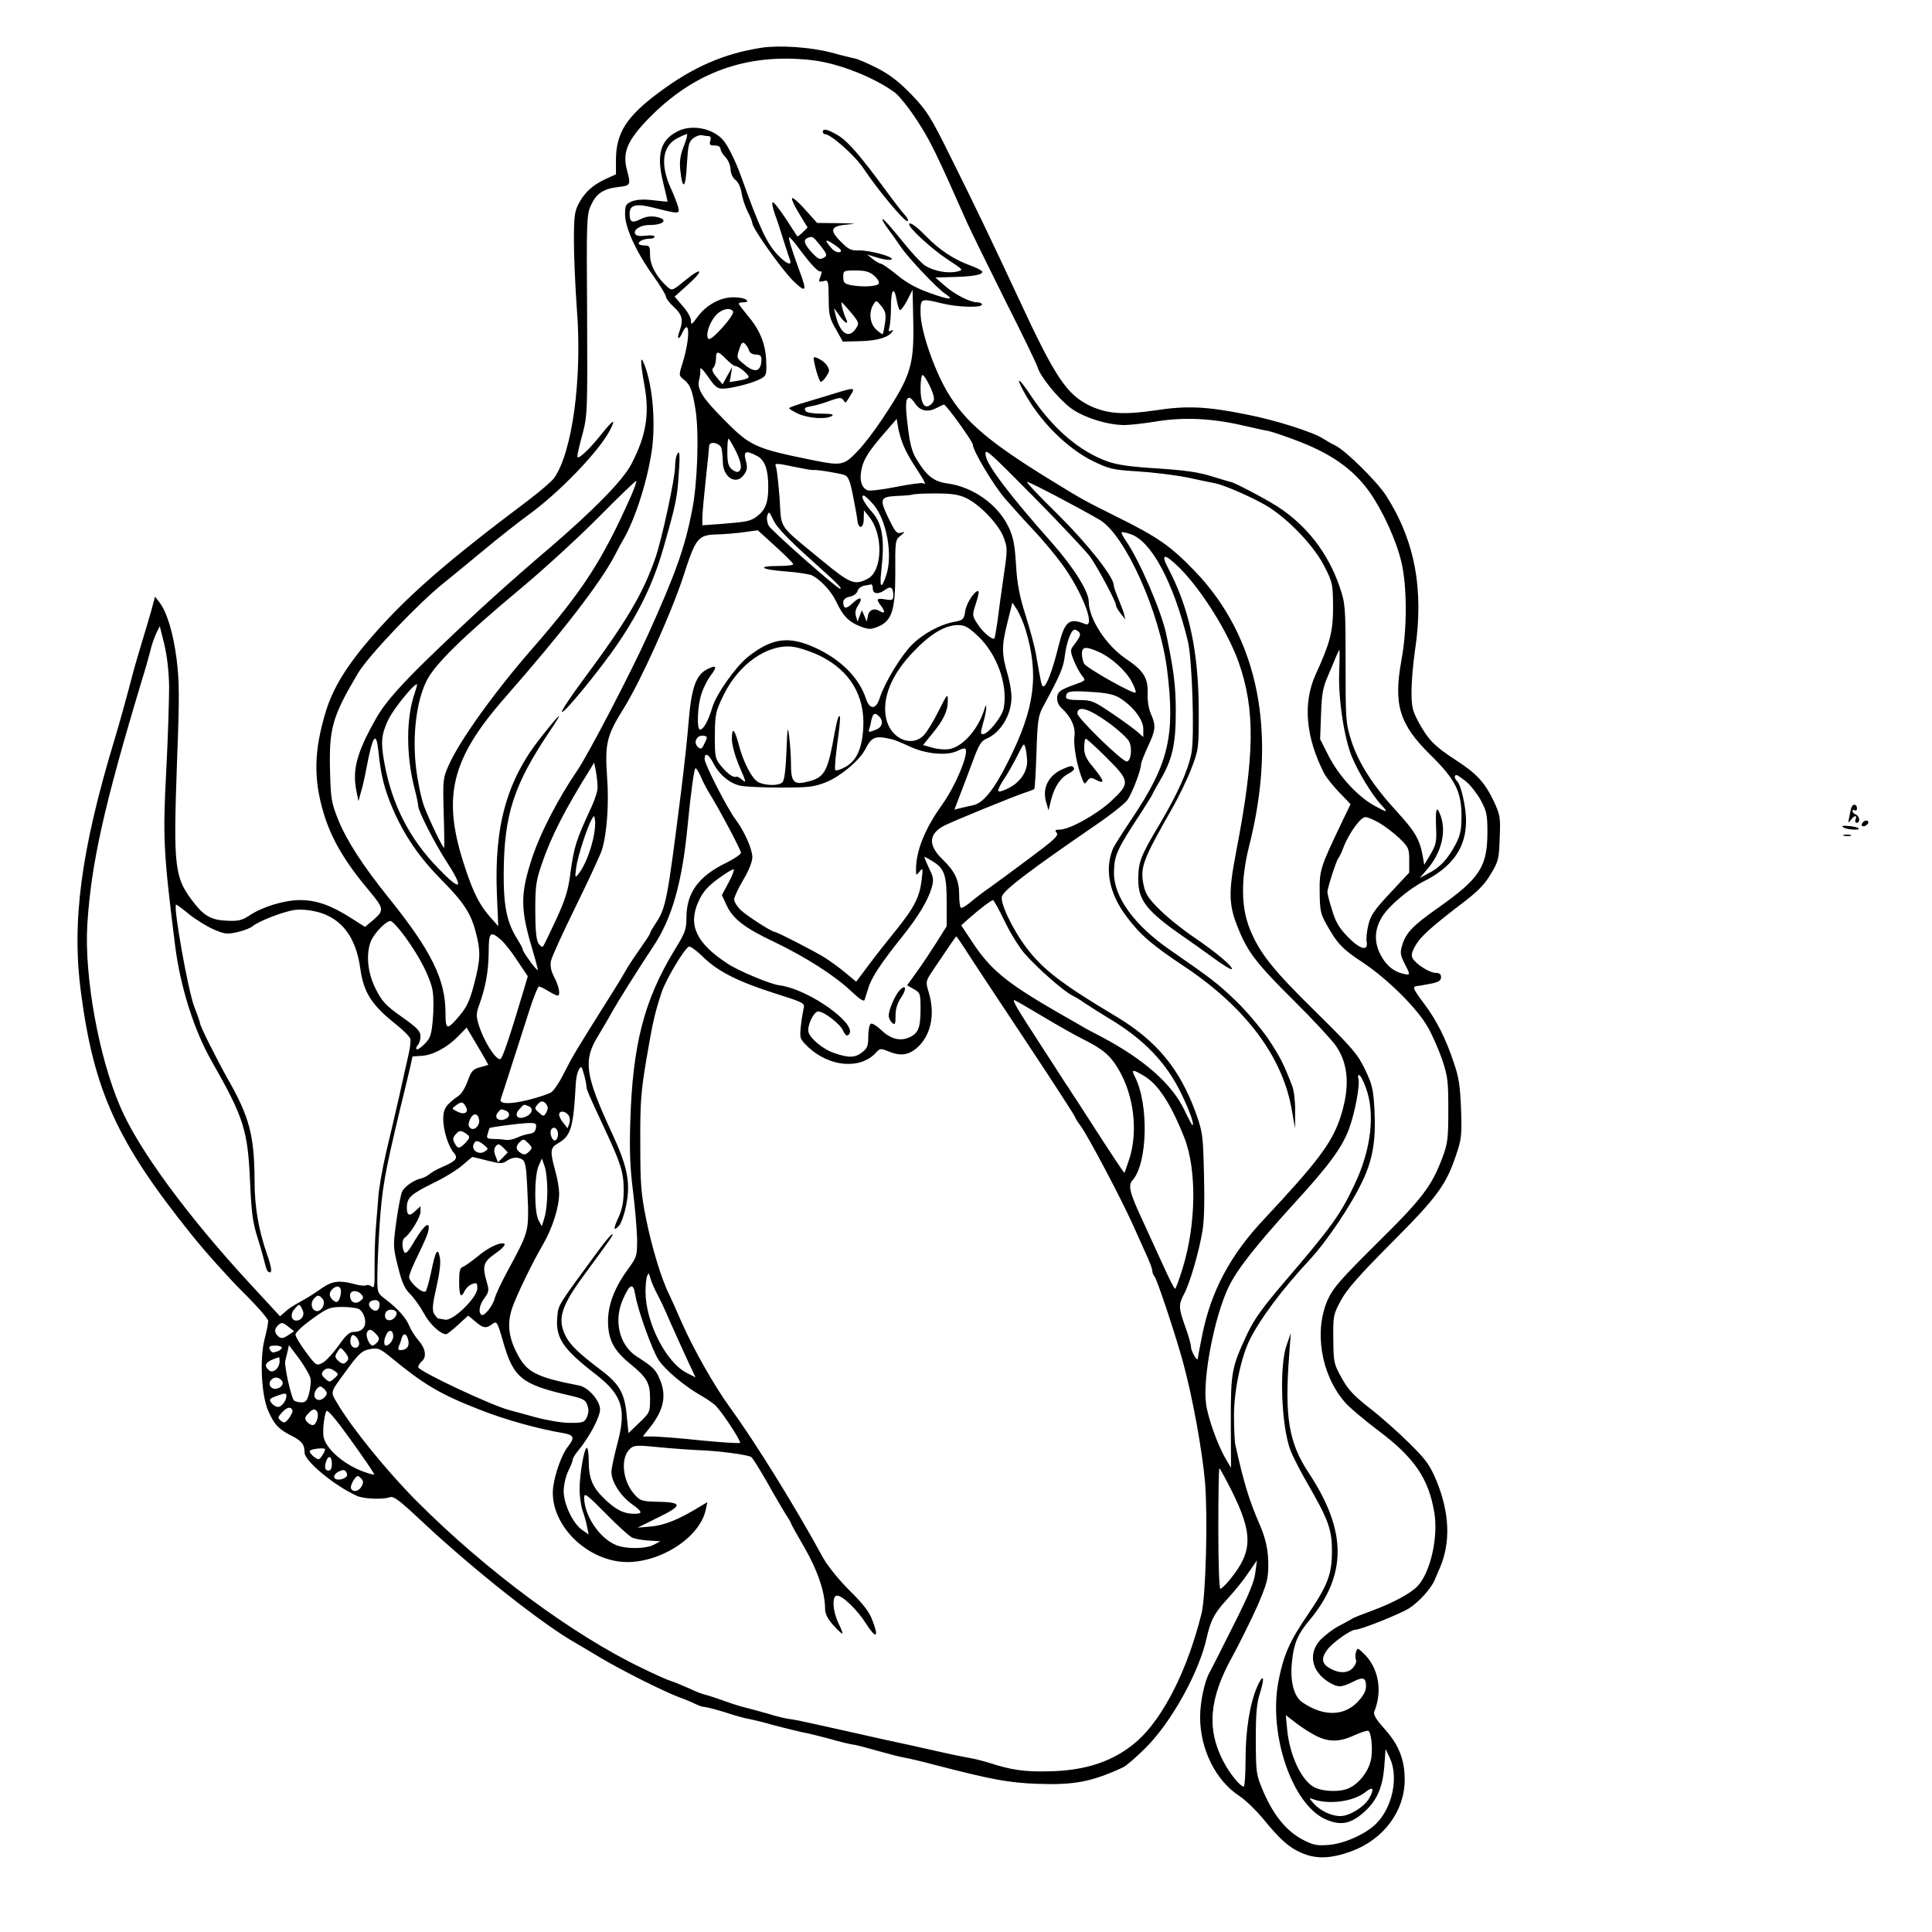 <?xml version="1.0" standalone="no"?>
<!DOCTYPE svg PUBLIC "-//W3C//DTD SVG 20010904//EN"
 "http://www.w3.org/TR/2001/REC-SVG-20010904/DTD/svg10.dtd">
<svg version="1.0" xmlns="http://www.w3.org/2000/svg"
 width="850pt" height="850pt" viewBox="0 0 850 850"
 preserveAspectRatio="xMidYMid meet">
<g transform="translate(0,850) scale(0.1,-0.1)"
fill="#000000" stroke="none">
<path d="M3350 8290 c-166 -26 -301 -85 -450 -196 -143 -106 -189 -178 -190
-295 l0 -66 -42 -19 c-58 -26 -95 -59 -121 -108 -19 -36 -22 -56 -22 -166 0
-69 6 -204 13 -300 24 -305 -20 -629 -100 -743 -11 -15 -61 -58 -111 -96 -366
-275 -534 -422 -691 -602 -111 -128 -172 -227 -204 -334 -51 -170 -53 -293 -8
-443 35 -115 92 -212 201 -342 64 -76 65 -86 20 -125 l-39 -33 -63 40 c-88 56
-152 78 -223 78 -69 0 -167 -30 -223 -68 -30 -20 -48 -25 -93 -23 -70 2 -103
19 -146 73 -92 116 -96 154 -79 633 11 283 10 346 -2 445 -15 118 -44 211 -77
252 l-18 23 -16 -60 c-9 -33 -29 -98 -43 -145 -14 -47 -32 -107 -39 -135 -22
-85 -61 -227 -82 -295 -146 -483 -187 -797 -146 -1105 57 -435 160 -660 485
-1065 64 -80 167 -194 228 -255 61 -60 111 -117 111 -127 0 -9 -7 -45 -16 -80
-22 -86 -14 -247 16 -315 27 -61 45 -80 101 -109 47 -23 59 -39 59 -75 0 -37
132 -146 230 -190 29 -14 116 -17 145 -6 17 6 43 -14 145 -110 226 -211 526
-448 670 -530 19 -11 70 -41 113 -67 96 -57 274 -146 342 -172 28 -10 61 -24
75 -31 14 -7 32 -13 40 -13 8 0 50 -11 92 -24 42 -14 89 -27 105 -29 15 -3 62
-14 103 -26 41 -11 98 -25 125 -31 28 -5 84 -19 125 -30 41 -12 86 -23 100
-25 14 -1 66 -15 115 -29 50 -14 104 -28 120 -30 17 -3 73 -16 125 -30 255
-66 325 -79 453 -84 164 -6 240 9 377 72 14 6 59 45 100 86 114 113 237 336
269 485 18 79 34 109 95 175 28 30 68 80 88 110 l38 55 -7 -53 c-4 -40 -30
-101 -97 -234 -50 -100 -97 -193 -105 -207 -22 -40 -41 -129 -41 -196 0 -141
69 -279 172 -346 26 -17 71 -60 102 -97 78 -95 114 -128 170 -153 66 -29 129
-27 221 6 142 52 235 177 235 315 0 88 -25 152 -87 222 -38 42 -52 65 -47 77
38 93 19 196 -49 259 -24 23 -25 23 -31 4 -4 -10 -4 -26 0 -35 3 -9 -4 -25
-16 -37 -24 -24 -65 -22 -107 5 -29 19 -29 44 -2 79 25 32 102 86 122 86 24 0
196 69 236 94 44 28 98 88 113 125 6 14 17 40 24 56 47 111 41 241 -16 380
-29 69 -45 92 -119 165 -47 47 -126 117 -175 155 -72 56 -96 83 -124 134 -34
61 -35 68 -36 170 -1 103 0 108 34 171 27 49 79 108 221 251 201 201 241 256
284 384 25 73 27 89 23 205 -4 102 -9 139 -32 205 -36 109 -77 188 -131 260
-48 64 -52 74 -32 77 15 1 23 3 70 12 27 6 37 13 37 27 0 13 -7 19 -24 19 -26
0 -83 36 -100 62 -8 14 -6 26 9 54 22 41 67 82 204 187 73 55 103 86 130 132
34 56 36 67 39 158 4 90 2 101 -25 160 -41 85 -74 122 -168 183 -94 61 -121
89 -164 167 -27 51 -31 68 -31 136 0 43 7 122 15 177 41 269 0 486 -127 684
-40 62 -177 197 -223 220 -17 8 -41 22 -55 31 -43 28 -209 81 -333 105 -177
36 -265 40 -402 19 -141 -21 -212 -16 -288 19 -104 50 -153 122 -317 476 -110
236 -191 406 -298 620 -87 176 -104 203 -170 272 -54 56 -93 87 -150 117 -43
22 -89 42 -102 44 -14 3 -60 14 -103 26 -92 24 -229 33 -307 21z m224 -55
c115 -13 274 -76 364 -143 18 -14 62 -68 96 -121 57 -86 87 -148 221 -451 21
-46 98 -202 170 -347 73 -144 135 -273 139 -286 9 -39 89 -138 145 -181 56
-42 162 -76 238 -76 24 0 87 7 141 16 118 19 239 14 372 -16 52 -12 106 -24
120 -26 14 -3 66 -20 116 -39 157 -58 256 -127 329 -229 59 -84 119 -215 141
-311 25 -106 25 -295 0 -428 -36 -197 -10 -283 127 -418 109 -107 137 -161
137 -269 0 -62 -5 -84 -26 -125 -34 -64 -69 -102 -119 -127 l-39 -21 31 36
c63 72 87 163 62 236 -18 50 -24 36 -21 -44 3 -68 1 -80 -24 -123 l-28 -47 -7
41 c-13 71 -34 107 -114 194 -104 113 -169 214 -200 312 -24 76 -25 89 -25
339 0 254 -1 262 -26 337 -51 149 -146 272 -276 355 -59 37 -192 107 -205 107
-5 1 -42 12 -84 25 -58 18 -116 26 -235 34 -116 7 -175 15 -219 30 -126 45
-242 144 -340 291 -53 80 -70 88 -29 14 71 -130 189 -247 305 -304 71 -34 86
-37 195 -44 66 -4 164 -16 219 -27 55 -12 109 -23 120 -25 35 -6 147 -54 215
-92 95 -52 218 -178 266 -272 37 -73 38 -78 39 -180 0 -109 -13 -158 -76 -296
-58 -126 -45 -278 38 -439 9 -16 38 -53 65 -81 l50 -52 -40 -83 c-93 -195 -97
-206 -96 -304 1 -79 4 -96 29 -140 47 -85 71 -111 160 -169 110 -73 242 -204
288 -287 20 -35 48 -100 63 -144 24 -72 26 -94 26 -220 0 -125 -3 -147 -26
-208 -47 -126 -90 -182 -288 -377 -156 -155 -192 -195 -215 -245 -63 -138 -32
-331 73 -453 19 -23 86 -79 148 -126 158 -118 221 -211 246 -358 19 -109 -16
-265 -73 -326 -30 -32 -108 -74 -197 -107 -41 -15 -82 -31 -90 -36 -8 -5 -35
-20 -60 -33 -25 -13 -60 -40 -79 -59 -57 -60 -42 -140 34 -187 41 -25 56 -25
106 0 46 24 59 20 59 -20 0 -20 -12 -41 -37 -68 -62 -64 -152 -64 -244 -1 -36
25 -54 92 -45 176 8 82 25 122 75 182 168 201 168 394 0 649 -89 134 -108 247
-87 522 l7 95 -19 -55 c-32 -92 -23 -353 17 -459 9 -25 41 -88 71 -140 97
-168 112 -209 112 -305 0 -103 -18 -150 -109 -284 -77 -113 -104 -174 -126
-287 -46 -236 61 -549 211 -611 64 -27 108 -18 166 34 55 49 80 106 88 195 l6
82 19 -40 c39 -85 11 -218 -61 -289 -47 -46 -141 -88 -209 -93 -52 -4 -67 -1
-115 24 -70 37 -127 107 -171 209 -33 78 -33 81 -34 229 0 119 4 162 19 208
22 70 14 87 -13 26 -32 -74 -51 -190 -51 -319 0 -66 -4 -120 -8 -120 -16 0
-61 56 -90 111 -74 142 -62 278 40 461 32 59 81 158 109 220 43 100 49 121 49
184 0 63 -11 115 -39 179 -46 106 -69 182 -107 353 -2 13 -5 70 -5 125 0 109
32 260 71 336 47 93 142 219 256 342 81 86 189 247 241 358 43 92 57 177 50
309 -5 91 -10 111 -42 178 -32 66 -55 93 -211 247 -193 189 -252 263 -295 369
-39 95 -40 219 -4 363 127 498 43 920 -239 1213 -106 110 -164 150 -340 237
-142 71 -152 76 -271 149 -293 179 -398 268 -478 403 -60 103 -117 271 -117
347 0 64 -1 64 95 41 69 -17 175 -20 175 -5 0 6 -10 10 -22 10 -31 0 -99 35
-144 75 l-39 34 75 2 c89 2 136 10 131 24 -2 6 -29 19 -60 30 -67 25 -131 68
-186 125 -42 43 -75 67 -75 53 0 -18 99 -108 168 -154 72 -47 72 -47 42 -54
-41 -9 -100 2 -138 25 -17 10 -65 62 -107 115 -43 53 -79 94 -82 91 -3 -3 8
-22 24 -43 16 -21 41 -57 56 -79 33 -49 161 -184 196 -207 42 -28 18 -27 -66
3 -57 20 -101 43 -145 79 -34 28 -67 51 -73 51 -5 0 -21 9 -35 20 l-25 20 50
-15 c27 -8 53 -11 58 -6 11 11 -99 41 -146 39 -33 -1 -45 5 -79 40 -52 52 -43
69 40 75 35 2 18 4 -43 5 l-100 1 -52 58 c-28 32 -55 55 -58 51 -4 -4 10 -34
31 -68 l37 -61 -21 -21 c-12 -12 -23 -20 -25 -17 -1 2 -24 37 -50 77 -26 39
-51 72 -57 72 -5 0 -1 -24 9 -52 11 -29 28 -82 39 -118 11 -36 24 -73 27 -82
12 -30 -15 -20 -52 19 -50 52 -82 122 -163 348 -24 66 -58 136 -79 159 -46 52
-138 70 -200 38 -76 -38 -94 -103 -63 -227 11 -44 19 -81 19 -82 -1 -1 -30 2
-64 6 -43 5 -72 3 -93 -5 -27 -12 -30 -17 -30 -58 0 -58 50 -167 125 -271 30
-42 55 -83 55 -91 0 -7 16 -28 35 -45 37 -34 42 -58 25 -105 -14 -35 -4 -44
11 -10 34 74 36 -20 3 -128 -18 -57 -18 -58 3 -75 30 -23 39 -47 53 -134 16
-99 9 -322 -15 -442 -32 -165 -73 -279 -193 -545 -74 -165 -265 -531 -311
-598 -87 -127 -170 -288 -205 -402 -47 -148 -46 -213 7 -390 14 -46 24 -86 23
-88 -5 -4 -66 80 -66 90 0 5 -11 25 -24 46 -46 73 -61 145 -60 292 2 257 44
387 204 625 64 95 50 85 -41 -30 -149 -188 -205 -388 -193 -688 l6 -142 -31
35 c-50 56 -77 108 -114 220 -104 310 -66 476 174 750 256 292 417 501 483
625 14 28 30 57 35 65 57 96 114 278 131 416 13 114 1 260 -31 349 -23 65 -24
31 -3 -85 22 -124 6 -220 -59 -343 -36 -70 -166 -202 -357 -366 -185 -158
-308 -269 -490 -443 -164 -157 -234 -236 -275 -308 -85 -150 -106 -226 -87
-320 l9 -45 11 40 c7 22 17 67 23 100 29 152 44 173 54 78 10 -101 26 -166 64
-254 51 -117 116 -212 216 -313 95 -96 128 -146 149 -231 21 -80 20 -117 -8
-224 -19 -73 -32 -101 -63 -138 -56 -67 -63 -66 -63 9 0 149 -62 274 -250 508
-115 143 -185 252 -222 343 -30 76 -33 92 -36 216 -5 185 10 239 123 429 44
75 269 311 375 395 36 29 116 95 179 147 62 52 150 121 195 154 136 98 312
281 360 374 26 51 15 47 -32 -11 -60 -76 -112 -124 -112 -105 0 8 10 53 23 99
21 82 22 95 20 523 -3 412 -2 441 16 481 24 53 54 74 120 82 56 6 57 9 39 76
-20 76 2 128 91 221 202 209 437 294 725 261z m-565 -377 c-16 -40 -20 -66
-16 -107 10 -92 24 -80 29 25 5 84 8 100 27 115 11 9 29 16 39 14 9 -2 23 -4
30 -4 9 -1 11 -8 7 -21 -5 -16 -2 -20 19 -20 16 0 26 -6 26 -15 0 -8 10 -25
22 -37 12 -12 21 -35 22 -52 1 -19 9 -38 22 -48 13 -10 23 -34 27 -58 3 -22
15 -58 26 -80 12 -23 21 -46 21 -52 0 -22 128 -202 179 -253 59 -57 63 -48 27
47 -33 91 -48 139 -44 144 2 2 22 -20 43 -49 55 -74 87 -107 97 -101 4 3 3 -7
-2 -22 -10 -24 -9 -26 12 -21 22 6 23 4 24 -76 0 -73 4 -88 32 -136 l30 -54
78 2 c75 2 124 17 140 42 5 8 3 9 -6 4 -10 -6 -12 -2 -7 16 4 13 7 54 7 92 0
74 14 90 25 27 4 -22 10 -42 14 -44 4 -3 18 16 32 42 l24 47 3 -139 c4 -194
-11 -241 -134 -426 -34 -52 -85 -119 -113 -147 -58 -61 -70 -63 -198 -37 -247
50 -273 61 -384 174 -99 99 -124 139 -113 179 4 14 6 35 5 46 -1 12 12 -1 34
-32 28 -42 41 -53 63 -53 39 0 132 24 166 42 28 15 29 18 27 79 -3 76 -27 137
-82 201 -21 26 -39 49 -39 52 0 3 10 6 22 6 16 0 19 3 11 11 -6 6 -31 11 -55
11 -57 1 -120 -33 -159 -86 -25 -35 -29 -37 -29 -17 0 13 -16 42 -36 64 l-36
42 58 52 c74 66 64 82 -12 19 -55 -45 -57 -46 -77 -29 -48 43 -77 96 -77 140
0 39 -2 43 -25 43 -14 0 -25 4 -25 9 0 11 25 21 51 21 10 0 19 4 19 9 0 5 -17
7 -39 4 -25 -3 -41 -1 -46 7 -11 18 22 40 61 40 67 0 87 25 30 36 -23 4 -46 1
-67 -10 -38 -19 -49 -14 -49 24 0 39 29 46 106 26 112 -28 115 -28 108 2 -4
15 -18 52 -32 82 -49 107 -38 190 30 223 18 9 36 17 40 17 4 0 -2 -24 -13 -52z
m601 -439 c26 -33 30 -43 19 -50 -22 -14 -28 -11 -60 23 -31 35 -36 53 -16 61
21 9 23 8 57 -34z m90 -21 c0 -15 -27 -8 -42 10 -31 36 -29 43 6 20 20 -13 36
-26 36 -30z m146 -111 c16 -14 24 -29 20 -35 -8 -13 -74 -16 -125 -6 -26 6
-31 11 -31 35 0 28 1 29 54 29 43 0 61 -5 82 -23z m48 -207 c-4 -25 -8 -47
-10 -49 -2 -3 -15 6 -29 19 -28 26 -34 76 -12 111 12 19 12 19 35 -8 18 -23
21 -35 16 -73z m-150 45 c36 -44 37 -47 22 -70 -32 -49 -71 -22 -90 60 l-7 30
23 -32 c24 -35 45 -45 30 -15 -10 19 -24 72 -19 72 1 0 20 -20 41 -45z m-519
5 c9 -15 -96 -133 -108 -121 -14 14 2 68 30 101 25 30 66 40 78 20z m70 -171
c4 -12 16 -19 31 -19 17 0 24 -6 24 -19 0 -57 -28 -65 -77 -23 -32 26 -33 28
-21 64 9 29 14 35 24 27 7 -6 16 -19 19 -30z m-100 -39 c16 -16 33 -30 38 -30
18 0 68 -43 60 -51 -5 -5 -25 -11 -46 -14 l-37 -6 6 33 5 33 -21 -38 -21 -38
-26 31 c-19 23 -23 34 -14 43 6 6 11 24 11 39 0 36 9 35 45 -2z m894 -115 c25
-53 26 -68 6 -85 -27 -23 -45 5 -45 71 0 33 4 59 9 59 5 0 18 -20 30 -45z
m-63 -80 c22 -33 55 -40 92 -21 17 9 33 16 35 16 10 0 127 -163 127 -176 0
-26 89 -176 142 -238 29 -33 84 -95 123 -136 39 -41 96 -109 126 -150 90 -122
153 -286 102 -265 -68 28 -88 12 -114 -90 -28 -115 -55 -185 -69 -185 -7 0
-10 14 -31 135 -5 33 -26 112 -46 175 -28 89 -38 140 -43 227 -6 92 -12 121
-34 167 -47 97 -156 174 -267 189 -61 8 -93 33 -140 112 -17 29 -27 68 -35
139 -12 97 -10 126 7 126 5 0 16 -11 25 -25z m-49 -190 c9 -22 34 -66 55 -97
38 -58 45 -74 29 -64 -4 3 -58 -4 -118 -16 -60 -12 -117 -19 -126 -15 -29 11
-38 51 -24 104 10 36 32 70 82 129 l70 81 7 -41 c4 -22 15 -59 25 -81z m-742
-15 c27 -53 32 -85 14 -95 -5 -4 -19 1 -30 11 -15 13 -19 30 -19 76 0 32 2 58
5 58 2 0 16 -22 30 -50z m-61 8 c3 -13 6 -39 6 -58 0 -72 61 -108 95 -56 13
19 14 32 6 60 -11 41 0 46 48 21 36 -18 51 -60 51 -139 0 -68 -13 -100 -50
-128 -29 -21 -41 -24 -157 -33 l-83 -6 0 33 c0 18 7 94 15 168 8 74 15 141 15
148 0 23 47 14 54 -10z m1624 -480 c36 -53 112 -195 112 -211 0 -7 10 -23 21
-37 l20 -25 -6 25 c-4 14 -16 45 -26 69 -10 24 -19 49 -19 56 0 37 -114 181
-247 313 -80 78 -140 142 -134 142 11 0 223 -111 319 -167 112 -66 265 -406
297 -661 36 -290 7 -413 -158 -658 -40 -60 -77 -118 -81 -129 -37 -91 -15
-198 60 -297 61 -82 113 -126 259 -223 268 -180 430 -397 469 -632 l14 -78 0
75 c1 41 -5 91 -12 110 -40 104 -55 132 -108 212 -33 47 -96 122 -141 165 -80
77 -108 98 -287 222 -159 109 -251 236 -249 343 1 75 13 101 117 259 28 44 52
82 52 84 0 2 15 30 34 62 54 91 69 159 69 303 0 113 -9 182 -42 340 -22 102
-115 318 -175 407 -14 20 -24 39 -21 41 2 2 20 -1 39 -8 91 -30 188 -210 252
-470 19 -76 30 -419 16 -493 -15 -77 -61 -179 -139 -311 -85 -142 -95 -169
-95 -244 -1 -94 38 -142 206 -258 28 -19 85 -60 125 -89 41 -30 77 -52 80 -49
9 9 -67 73 -164 139 -49 33 -117 87 -151 121 -50 49 -64 70 -72 107 -17 81 -6
110 123 337 30 52 69 133 87 180 32 84 32 86 32 260 -2 258 -42 443 -133 617
-37 70 -19 71 50 3 97 -98 210 -279 258 -412 74 -210 72 -409 -11 -838 -34
-179 -33 -232 11 -338 41 -102 81 -153 246 -317 83 -82 165 -171 183 -197 57
-83 62 -188 16 -323 -37 -106 -99 -189 -332 -438 -149 -158 -233 -316 -272
-507 -11 -54 -20 -102 -20 -107 -1 -17 -30 32 -30 50 0 11 -11 51 -25 89 -30
84 -31 97 -5 146 25 47 65 184 80 275 8 43 10 134 7 250 -4 174 -6 186 -36
271 -71 195 -173 318 -354 426 -236 141 -319 205 -391 300 -64 85 -120 205
-107 229 18 33 122 112 413 312 65 44 127 94 138 109 21 30 60 132 60 157 0 8
14 43 30 78 35 74 36 92 14 143 -10 22 -16 58 -15 89 3 70 -17 102 -96 155
-86 58 -163 176 -163 251 0 45 -68 153 -164 261 -182 205 -282 337 -289 380
-6 38 1 32 212 -181 120 -122 232 -241 249 -265z m-1298 397 c39 -8 74 -14 78
-13 12 3 115 -14 138 -22 16 -7 24 -25 37 -92 9 -45 18 -94 19 -107 5 -42 28
-37 28 6 l1 38 23 -29 c63 -77 59 -238 -6 -272 -58 -30 -76 -23 -198 77 -201
166 -181 136 -190 275 -5 65 -12 127 -15 137 -9 21 -5 21 85 2z m-724 -128
c-127 -285 -212 -416 -437 -674 -164 -188 -318 -403 -365 -510 -25 -56 -26
-63 -22 -210 3 -84 3 -153 2 -153 -7 0 -67 126 -89 185 -12 33 -28 110 -35
170 -16 140 2 289 46 378 34 72 160 195 414 407 102 85 257 227 345 316 88 89
162 160 164 158 3 -2 -8 -32 -23 -67z m1472 -7 c60 -27 145 -115 167 -173 18
-47 18 -53 1 -170 -10 -67 -22 -156 -27 -197 -6 -41 -12 -76 -14 -79 -9 -8
-54 30 -75 65 -23 35 -23 38 -7 87 9 28 15 53 12 55 -11 11 -53 -49 -58 -85
-6 -38 -10 -41 -44 -48 -65 -11 -141 -52 -191 -102 -49 -49 -120 -167 -142
-235 -16 -51 -44 -51 -60 -2 -31 93 -111 173 -225 225 -115 52 -188 42 -292
-39 -55 -43 -142 -166 -159 -224 -17 -58 -39 -98 -54 -98 -15 0 -12 99 5 154
8 27 27 64 41 83 31 41 27 50 -16 28 -48 -25 -68 -82 -80 -226 -5 -68 -21
-214 -35 -324 -59 -466 -65 -499 -110 -567 -14 -21 -25 -40 -25 -44 0 -4 -20
-34 -44 -68 -24 -34 -54 -79 -66 -101 -12 -22 -50 -84 -84 -137 -132 -210
-147 -235 -183 -306 -20 -41 -46 -80 -57 -87 -12 -8 -57 -23 -101 -34 -80 -20
-130 -19 -122 3 2 6 11 34 20 61 9 28 29 91 45 140 16 50 44 136 62 193 18 56
37 102 41 102 5 0 23 -9 41 -20 18 -11 36 -20 41 -20 14 0 7 39 -14 80 -15 28
-19 50 -15 72 3 17 53 126 110 242 57 116 108 227 114 246 22 71 32 204 23
320 -10 148 -3 182 74 305 76 123 207 415 260 575 57 177 65 187 155 189 30 1
82 5 115 10 l59 8 78 -71 c43 -39 78 -74 78 -78 0 -5 -29 -8 -65 -8 -99 0 -78
-16 32 -24 53 -4 106 -12 117 -18 39 -21 85 -71 106 -117 29 -61 54 -87 105
-107 38 -14 46 -14 78 -1 62 26 76 73 76 240 -1 136 0 142 23 160 21 18 21 19
2 13 -18 -5 -25 3 -53 60 -43 89 -40 98 34 102 33 1 65 4 70 6 6 3 51 5 100 5
69 0 100 -4 133 -19z m-405 -30 c58 -68 86 -222 56 -311 -21 -63 -30 -56 -22
16 16 143 6 210 -41 263 -35 39 -51 72 -36 72 4 0 24 -18 43 -40z m-281 -237
c128 -115 145 -133 134 -133 -13 0 -303 256 -314 277 -7 13 -10 33 -6 45 6 20
9 17 27 -21 14 -30 62 -81 159 -168z m278 -133 c0 -24 26 -26 54 -5 24 18 36
11 36 -22 0 -24 -3 -25 -35 -20 -38 6 -42 2 -20 -27 21 -27 19 -38 -4 -25 -25
16 -49 6 -53 -23 l-5 -23 -10 25 -11 25 -10 -25 -9 -25 -7 23 c-5 15 -2 32 9
48 24 36 10 42 -23 11 -29 -28 -42 -27 -42 4 0 11 10 20 29 24 16 3 31 14 34
25 2 10 15 20 28 23 13 2 27 5 32 6 4 0 7 -8 7 -19z m672 -180 c60 -198 41
-346 -75 -577 -63 -127 -112 -188 -157 -196 -14 -3 -37 -8 -53 -12 l-28 -7 26
68 c15 38 40 106 57 151 24 66 36 84 58 93 62 26 110 105 110 182 0 24 -7 68
-16 98 -27 92 -28 126 -3 226 l23 93 21 -32 c11 -18 28 -57 37 -87z m-211 -27
c85 -79 134 -215 115 -318 -7 -38 -68 -115 -92 -115 -11 0 -10 8 1 48 8 26 14
56 14 67 -1 16 -2 15 -8 -5 -26 -86 -92 -162 -151 -175 -18 -4 -51 -2 -76 5
l-43 12 38 47 c51 61 71 102 71 147 0 35 -2 33 -40 -43 -22 -44 -51 -92 -64
-106 -54 -58 -147 -18 -167 71 -20 90 23 195 120 295 74 78 138 116 194 117
32 0 46 -8 88 -47z m-3557 -223 c0 -58 -5 -228 -13 -379 -15 -287 -12 -351 40
-766 23 -178 83 -369 161 -505 140 -246 158 -302 168 -525 6 -140 12 -184 33
-250 14 -44 28 -95 32 -112 4 -18 10 -35 15 -38 19 -12 17 14 -6 79 -37 108
-54 206 -54 323 -1 196 -22 279 -119 448 -47 84 -121 231 -121 243 0 4 -11 37
-25 72 -27 68 -95 450 -80 450 3 0 29 -19 58 -43 29 -23 77 -53 107 -66 49
-21 59 -22 104 -12 28 6 57 18 66 25 26 23 140 67 189 73 31 3 68 -1 105 -11
102 -30 162 -111 181 -246 15 -107 49 -160 155 -245 33 -26 62 -55 65 -65 3
-9 -1 -43 -9 -76 -7 -32 -26 -113 -40 -179 -15 -66 -41 -177 -58 -248 -16 -70
-32 -160 -34 -200 -3 -39 -8 -101 -11 -137 -3 -36 -5 -109 -5 -164 1 -84 -1
-96 -13 -86 -8 6 -19 9 -24 5 -6 -3 -30 -1 -53 6 -64 17 -96 13 -140 -17 -43
-30 -57 -39 -109 -68 -19 -10 -44 -27 -55 -38 l-22 -19 -132 143 c-276 299
-492 593 -571 779 -95 220 -158 572 -145 799 17 270 72 519 241 1080 13 41 29
98 36 125 6 28 19 63 27 80 l15 30 20 -80 c12 -51 20 -119 21 -185z m4003 239
c9 -9 5 -20 -14 -46 -26 -33 -26 -33 -9 -78 10 -25 26 -55 36 -67 18 -22 17
-22 -32 -40 -28 -9 -56 -22 -64 -29 -20 -17 -17 -53 6 -74 42 -38 63 -84 57
-126 -5 -38 10 -124 33 -183 10 -27 12 -28 24 -11 10 14 17 15 34 6 45 -24 43
-9 -8 53 -32 38 -40 56 -40 87 0 21 3 39 7 39 4 0 45 -37 90 -82 105 -104 106
-114 21 -193 -64 -59 -183 -125 -226 -125 -20 0 -22 -3 -13 -14 10 -12 -12
-32 -121 -113 -73 -55 -153 -113 -178 -131 -25 -17 -61 -45 -80 -61 -19 -16
-38 -27 -42 -25 -5 3 -8 28 -8 55 0 66 -18 105 -74 159 -63 61 -61 111 7 147
39 20 308 130 357 146 19 6 37 13 40 15 3 2 7 74 10 160 4 135 8 162 26 197
80 148 92 176 99 231 7 58 28 114 43 114 5 0 13 -5 19 -11z m-1140 -104 c132
-65 199 -176 191 -317 -5 -92 -30 -146 -80 -173 -20 -11 -40 -17 -43 -13 -4 3
1 57 9 119 9 62 14 115 11 117 -7 7 -12 -12 -33 -126 -23 -118 -40 -144 -105
-160 -64 -17 -77 -5 -77 76 0 37 -4 92 -8 122 -6 49 -8 41 -12 -67 -3 -78 -9
-127 -18 -135 -16 -16 -74 -15 -106 1 -28 15 -67 90 -86 166 -18 68 -30 79
-30 25 0 -27 13 -73 30 -115 35 -81 35 -82 13 -64 -9 8 -19 13 -22 12 -14 -6
-38 11 -66 44 -29 35 -30 40 -30 137 1 96 3 105 39 179 66 135 191 223 301
212 28 -3 82 -21 122 -40z m1229 16 c55 -25 121 -85 145 -134 11 -21 18 -41
15 -44 -8 -9 -216 108 -226 127 -6 10 -10 30 -10 44 0 32 18 33 76 7z m1056
-84 c-5 -115 20 -287 55 -375 28 -68 90 -171 131 -214 32 -35 27 -35 -34 -1
-72 40 -153 129 -198 216 l-38 75 4 109 c3 91 8 118 32 173 15 36 32 75 37 88
5 12 10 22 12 22 1 0 1 -42 -1 -93z m-4067 -95 c-39 -111 -39 -277 0 -426 8
-31 15 -64 15 -72 0 -22 70 -159 121 -239 83 -127 70 -142 -31 -37 -128 130
-206 283 -239 466 -17 92 -13 126 18 191 23 47 110 155 126 155 1 0 -3 -17
-10 -38z m3100 -22 c60 -37 105 -96 105 -137 l0 -36 -22 20 c-13 12 -63 49
-112 82 -84 57 -93 61 -148 61 -42 0 -58 4 -58 13 0 26 16 29 108 23 69 -4
103 -11 127 -26z m-50 -108 c44 -32 86 -70 93 -85 15 -31 7 -87 -11 -87 -21 0
-217 191 -217 211 0 37 50 22 135 -39z m-1007 26 c20 -20 14 -48 -14 -58 -32
-13 -34 -13 -30 3 3 6 7 24 10 40 7 30 16 33 34 15z m-758 -94 c0 -2 -5 -14
-12 -28 -9 -20 -14 -23 -25 -15 -16 14 -17 31 -2 46 10 10 39 8 39 -3z m816
-7 c12 -3 48 -18 80 -33 70 -32 163 -40 207 -17 16 8 31 12 34 9 18 -17 -43
-164 -102 -246 -75 -105 -114 -200 -115 -284 0 -29 1 -29 16 -10 14 18 15 15
9 -36 -9 -76 -32 -122 -112 -221 -39 -48 -94 -118 -123 -157 l-53 -71 -46 38
c-25 21 -66 51 -91 67 -46 29 -210 113 -221 114 -14 0 -125 72 -151 97 -15 15
-28 35 -28 46 0 10 18 49 40 86 25 42 40 80 40 100 0 35 -36 116 -74 166 -35
46 -136 243 -136 265 0 32 18 23 39 -19 26 -50 72 -88 119 -98 20 -4 100 -8
177 -8 124 0 147 3 200 24 62 25 145 94 171 143 30 58 44 63 120 45z m593 -92
c2 -48 -29 -95 -79 -121 -25 -13 -46 -20 -48 -14 -2 5 9 29 25 52 16 24 37 61
48 82 42 82 39 80 47 54 3 -13 6 -36 7 -53z m-1890 -118 c1 -16 -12 -56 -28
-90 -68 -147 -75 -170 -92 -292 -9 -71 -22 -113 -62 -200 -28 -60 -54 -114
-58 -119 -4 -4 -13 2 -21 15 -9 16 -13 62 -13 144 0 106 3 130 29 205 40 118
102 240 215 420 l15 25 8 -40 c4 -22 7 -53 7 -68z m452 51 c7 -18 23 -49 34
-68 50 -80 145 -260 145 -272 -1 -7 -29 -26 -63 -43 -124 -60 -176 -132 -177
-240 0 -55 -5 -68 -53 -146 -133 -219 -184 -415 -194 -755 -4 -127 -1 -204 12
-305 9 -73 17 -168 18 -210 0 -73 -1 -79 -36 -127 -62 -84 -91 -158 -92 -232
0 -83 24 -130 96 -189 76 -62 89 -85 89 -155 0 -58 -1 -61 -47 -105 l-48 -46
-8 80 c-9 97 -33 137 -114 198 -94 71 -134 109 -154 148 -38 76 -22 130 84
274 117 159 128 175 120 175 -4 0 -32 -33 -61 -73 -178 -242 -175 -236 -180
-288 -9 -95 23 -143 171 -257 115 -90 134 -152 93 -304 -14 -53 -26 -109 -26
-124 0 -42 39 -104 87 -139 50 -36 53 -45 14 -45 -47 0 -83 18 -134 68 -52 51
-67 89 -67 170 0 28 -4 52 -8 52 -12 0 -32 -116 -32 -182 0 -31 6 -73 13 -94
8 -22 17 -54 20 -72 l7 -33 -29 20 c-41 29 -81 114 -81 171 0 26 9 65 20 88
11 22 20 45 20 51 0 5 10 22 23 38 50 60 97 149 97 182 0 38 -51 97 -91 105
-194 38 -233 59 -276 145 -37 72 -42 132 -19 198 20 57 87 196 135 278 42 73
71 164 71 225 0 20 -7 63 -16 95 -25 90 -24 105 11 125 57 32 68 69 78 260 1
25 7 54 14 64 10 18 12 16 22 -20 6 -21 11 -45 11 -52 0 -15 7 -31 75 -177 77
-164 89 -203 89 -280 0 -51 -6 -84 -22 -119 -25 -54 -24 -66 2 -38 9 11 23 49
30 86 22 101 7 174 -64 326 -115 249 -125 314 -60 420 21 36 51 85 64 110 27
48 115 188 180 286 82 122 127 280 151 529 15 154 29 255 35 255 4 0 13 -15
21 -32z m3370 -27 c19 -16 48 -53 64 -82 26 -49 29 -63 29 -144 -1 -149 -34
-200 -217 -329 -111 -78 -142 -110 -158 -165 -10 -32 -8 -43 10 -79 27 -52 27
-54 -6 -46 -46 11 -79 41 -103 91 -25 54 -22 106 11 160 30 48 116 121 182
155 128 64 187 149 187 267 0 60 -22 157 -39 174 -13 13 -14 27 -3 27 4 0 23
-13 43 -29z m-3841 -250 c-14 -63 -41 -127 -65 -156 -15 -19 -16 -18 -10 28 6
47 47 174 68 212 11 19 12 19 15 -5 2 -14 -1 -49 -8 -79z m3461 67 c25 -15 64
-45 87 -67 39 -38 42 -45 42 -95 l0 -55 -84 -90 c-70 -75 -86 -98 -96 -141 -7
-28 -10 -62 -7 -75 7 -42 -31 -31 -84 24 -37 38 -53 65 -68 116 -12 37 -21 73
-21 80 0 17 38 136 48 149 5 6 15 27 22 46 23 62 77 137 98 135 10 0 39 -13
63 -27z m-1967 -168 c51 -31 61 -60 61 -179 l0 -106 -44 -70 c-24 -38 -63 -97
-87 -130 l-43 -60 30 -17 c28 -16 29 -20 29 -88 0 -83 -10 -107 -52 -125 -41
-17 -82 -5 -124 36 -18 17 -37 28 -43 25 -6 -4 -11 -29 -11 -56 0 -41 -4 -52
-26 -69 -32 -25 -58 -26 -121 -5 -50 16 -108 64 -116 93 -7 28 23 91 43 91 26
0 99 -57 110 -86 6 -14 14 -22 20 -19 60 37 -167 203 -301 220 -40 5 -179 63
-229 96 -137 90 -174 169 -127 273 20 43 39 65 88 101 34 25 64 43 67 40 3 -3
-7 -30 -23 -59 l-29 -54 19 -41 c27 -62 80 -103 209 -164 138 -66 269 -149
342 -219 36 -34 55 -46 58 -37 2 8 10 32 17 54 13 44 56 109 149 225 72 90
114 161 129 215 10 35 8 46 -13 88 -12 26 -21 47 -18 47 2 0 19 -9 36 -20z
m315 -261 c24 -50 63 -114 87 -142 50 -59 175 -170 214 -188 14 -7 39 -22 55
-34 17 -11 62 -40 100 -63 157 -93 257 -197 324 -337 36 -75 57 -135 47 -135
-2 0 -18 30 -35 66 -54 114 -178 224 -366 323 -33 17 -67 35 -75 40 -8 5 -60
35 -115 66 -228 132 -297 188 -379 313 l-47 71 37 33 c45 40 96 78 103 78 3 0
26 -41 50 -91z m-2638 -69 c67 -91 115 -187 123 -243 4 -27 4 -83 0 -125 -6
-66 -11 -80 -36 -105 -16 -16 -32 -27 -35 -23 -4 3 -1 12 5 18 7 7 12 24 12
39 0 22 -14 37 -82 85 -72 51 -87 68 -115 123 -35 69 -44 150 -22 208 14 37
70 94 88 91 8 -2 36 -32 62 -68z m421 -13 c15 -12 48 -53 73 -92 l47 -70 -16
-55 c-66 -220 -96 -310 -106 -310 -22 0 -74 84 -95 155 -10 33 -10 47 2 80 29
79 42 151 43 233 0 90 6 98 52 59z m2045 -44 c20 -32 137 -209 260 -394 123
-185 223 -340 223 -344 0 -3 11 -21 24 -38 34 -47 177 -317 231 -437 26 -58
56 -124 66 -147 10 -23 19 -48 19 -55 0 -8 4 -18 9 -23 11 -12 90 -249 125
-375 42 -152 86 -394 98 -535 12 -159 3 -499 -16 -575 -62 -248 -168 -458
-283 -560 -99 -87 -223 -130 -386 -133 -111 -3 -168 6 -264 37 -26 8 -64 18
-83 21 -19 3 -84 16 -145 30 -60 14 -171 38 -245 54 -74 17 -189 42 -255 57
-66 15 -133 29 -150 31 -16 1 -59 12 -95 23 -36 10 -78 22 -95 26 -16 3 -61
17 -100 31 -38 14 -77 26 -86 28 -9 2 -41 14 -70 28 -30 13 -65 28 -79 32 -14
4 -70 29 -125 56 -305 146 -688 430 -990 733 -132 132 -288 325 -351 432 -31
52 -33 45 36 139 58 80 73 94 111 100 32 6 42 2 95 -42 139 -114 211 -157 377
-222 111 -45 266 -88 375 -106 47 -8 52 -20 21 -59 -27 -34 -57 -117 -65 -177
-19 -142 112 -297 276 -327 158 -29 366 90 395 226 l7 33 -39 -23 c-86 -53
-151 -79 -209 -84 l-59 -5 81 40 c120 58 121 72 3 74 -66 2 -73 4 -99 34 -52
58 -61 161 -18 199 17 16 29 17 136 6 64 -6 137 -11 162 -12 81 -2 223 -20
236 -31 7 -6 38 -56 70 -112 31 -56 68 -118 80 -138 13 -19 24 -38 24 -41 0
-3 27 -51 60 -108 58 -101 90 -196 90 -269 0 -21 11 -43 36 -71 20 -22 38 -39
40 -37 2 2 -5 21 -16 43 -27 55 -31 124 -7 124 24 0 90 -64 127 -123 44 -69
58 -63 29 12 -14 39 -40 73 -102 134 -47 47 -96 108 -115 142 -125 229 -298
508 -412 665 -66 90 -161 258 -210 370 -23 52 -48 109 -56 125 -34 67 -76 207
-101 330 -23 114 -26 155 -26 335 -1 177 3 227 26 365 29 170 37 205 68 300
20 57 96 186 119 200 6 4 33 -16 61 -43 65 -65 154 -110 317 -162 132 -42 134
-43 127 -69 -3 -14 -9 -50 -12 -79 -5 -51 -4 -53 33 -89 94 -88 230 -99 298
-24 17 19 21 19 53 6 52 -22 87 -18 124 12 64 54 85 148 55 247 -14 47 -14 48
17 95 67 100 102 151 104 151 2 0 20 -26 40 -57z m339 -294 c65 -39 146 -85
179 -101 88 -44 121 -72 158 -136 65 -112 84 -266 47 -386 -12 -36 -22 -66
-23 -66 -3 0 -65 94 -159 240 -30 47 -63 98 -74 114 -10 16 -23 36 -29 44 -5
9 -57 88 -113 175 -101 155 -119 187 -109 187 2 0 58 -32 123 -71z m-2438
-214 c-2 -1 -19 -6 -38 -11 -29 -8 -37 -17 -52 -59 -10 -28 -27 -57 -39 -65
-57 -40 -69 -58 -69 -103 0 -50 23 -122 46 -148 21 -23 11 -37 -45 -61 -25
-10 -53 -26 -62 -34 -9 -8 -26 -16 -37 -19 -28 -5 -71 -34 -82 -56 -6 -9 -17
-68 -26 -130 -15 -110 -15 -115 7 -202 17 -70 29 -96 54 -121 17 -17 45 -56
61 -86 25 -46 72 -90 97 -90 4 0 27 18 52 41 l45 41 31 -26 c35 -30 47 -32 75
-11 20 14 22 11 49 -83 44 -153 81 -183 285 -230 65 -15 76 -20 84 -44 7 -18
6 -35 -2 -53 -11 -23 -17 -25 -74 -25 -37 0 -101 11 -153 25 -49 14 -99 27
-110 30 -76 18 -405 173 -405 190 0 7 7 18 15 25 23 19 18 56 -13 92 -16 18
-34 47 -41 64 -14 35 -50 76 -104 117 -36 27 -37 30 -37 95 0 37 4 141 10 232
11 162 22 225 90 510 16 63 34 141 42 174 l13 58 43 3 c50 4 113 39 161 89
l34 35 48 -81 c27 -45 48 -82 47 -83z m2886 -49 c61 -36 118 -123 176 -270 56
-141 53 -382 -7 -576 -15 -49 -30 -90 -33 -90 -4 0 -28 48 -55 108 -27 59 -68
149 -92 201 -53 114 -61 146 -40 169 66 74 72 334 10 455 -17 33 -11 34 41 3z
m975 -51 c42 -112 24 -272 -49 -425 -63 -135 -102 -188 -309 -430 -95 -111
-133 -164 -162 -225 -71 -152 -74 -168 -74 -392 l1 -201 -24 41 c-35 59 -79
183 -86 242 -15 113 36 378 98 510 37 79 123 187 294 375 151 165 206 241 237
323 27 73 50 199 41 223 -3 8 -1 14 4 14 5 0 18 -25 29 -55z m-3599 -89 c0 -6
-4 -18 -10 -26 -7 -12 -12 -11 -29 5 -20 17 -20 19 -5 37 13 14 20 15 31 7 7
-6 13 -17 13 -23z m-360 4 c14 -26 -9 -37 -41 -19 -22 11 -22 12 -4 25 25 19
32 18 45 -6z m274 4 c24 -9 19 -33 -9 -46 -37 -17 -56 4 -30 32 21 23 18 22
39 14z m-100 -20 c23 -9 20 -31 -5 -39 -28 -9 -46 9 -29 30 14 17 13 17 34 9z
m276 -19 c7 -8 9 -23 5 -37 l-8 -22 -18 23 c-11 13 -19 29 -19 37 0 18 24 18
40 -1z m-392 -22 c4 -26 -24 -51 -40 -35 -9 9 -8 18 0 38 14 29 35 28 40 -3z
m250 -35 c-2 -16 -11 -24 -28 -26 -14 -2 -39 -9 -55 -17 -17 -8 -39 -12 -50
-10 -11 2 -35 4 -53 4 -30 1 -33 3 -26 24 3 12 7 23 8 24 3 4 132 21 169 22
34 1 38 -1 35 -21z m97 -28 c0 -13 -5 -25 -12 -27 -13 -5 -27 32 -18 47 11 18
30 5 30 -20z m-397 -3 c10 -8 8 -15 -9 -34 -28 -28 -35 -29 -49 -2 -9 16 -8
25 6 40 16 18 24 17 52 -4z m269 -74 c-13 -13 -21 -15 -34 -7 -24 15 -26 29
-7 49 16 15 18 15 38 -4 19 -20 19 -22 3 -38z m-198 30 c21 -18 21 -18 2 -30
-24 -15 -57 6 -48 31 8 21 19 20 46 -1z m84 -55 l-22 -22 -11 28 c-8 21 -7 32
1 43 11 12 15 11 33 -6 l20 -21 -21 -22z m-69 -14 c59 -15 66 -15 89 1 16 10
34 14 50 10 22 -6 27 -14 32 -58 3 -29 6 -97 8 -152 2 -113 -1 -123 -89 -285
-28 -52 -54 -107 -57 -121 -8 -33 -46 -81 -58 -74 -16 10 -10 45 13 75 19 26
20 34 10 68 -21 71 -16 89 33 124 43 30 56 48 36 48 -24 0 -70 -24 -111 -59
-25 -20 -53 -40 -62 -44 -15 -5 -18 -18 -18 -67 0 -62 8 -75 25 -38 6 11 20
25 33 29 19 7 22 5 22 -19 0 -40 -106 -144 -141 -138 -13 2 -27 5 -31 5 -4 1
-12 11 -19 22 -8 17 -6 42 11 116 14 62 20 107 15 131 -9 47 -19 30 -39 -68
-9 -41 -19 -77 -23 -81 -13 -13 -73 40 -73 63 0 11 18 54 39 96 21 43 42 89
45 105 11 49 -17 30 -58 -39 -28 -49 -41 -63 -47 -53 -12 19 -11 56 2 64 23
15 69 90 69 113 l0 25 -23 -21 c-26 -25 -37 -20 -37 15 0 43 17 59 112 106 51
24 111 61 133 81 22 19 41 35 43 36 2 0 31 -7 66 -16z m264 -134 c0 -41 -5
-93 -12 -115 l-12 -40 -14 25 c-20 34 -20 193 -1 239 l15 34 12 -34 c7 -19 12
-68 12 -109z m480 -447 c12 -21 39 -78 60 -128 22 -49 56 -125 76 -168 l36
-77 -39 20 c-91 46 -181 223 -181 357 0 28 3 59 7 69 6 16 8 14 14 -8 4 -15
16 -44 27 -65z m-1388 5 c0 -13 -4 -29 -9 -37 -8 -12 -12 -12 -25 -2 -19 16
-20 33 -4 49 19 19 38 14 38 -10z m1295 -15 c11 -68 76 -247 103 -287 31 -46
117 -117 188 -157 28 -16 58 -37 66 -47 36 -40 109 -154 104 -160 -4 -3 -82 2
-174 11 -92 10 -187 17 -210 17 l-44 0 31 39 c63 79 75 144 42 217 -18 41 -30
51 -101 97 -75 49 -101 156 -60 249 31 71 46 77 55 21z m-1205 2 c11 -13 10
-18 -6 -29 -22 -17 -44 -4 -44 25 0 23 32 25 50 4z m-171 -19 c16 -19 -4 -58
-27 -54 -21 4 -28 34 -12 53 16 19 24 19 39 1z m251 -25 c0 -27 -19 -36 -37
-18 -18 18 -9 37 18 37 12 0 19 -7 19 -19z m-340 -22 c13 -23 -2 -49 -27 -49
-22 0 -27 29 -8 50 22 25 22 25 35 -1z m250 1 c10 -5 22 -24 25 -42 8 -36 -12
-58 -51 -58 -16 0 -35 -17 -65 -61 -24 -33 -55 -67 -70 -75 -27 -14 -28 -13
-73 47 -25 34 -46 68 -46 77 0 10 33 40 73 69 67 48 76 52 130 53 32 0 67 -4
77 -10z m165 -19 c0 -8 -8 -19 -17 -25 -22 -13 -41 3 -32 28 8 20 49 18 49 -3z
m-474 -60 l23 -18 -27 -18 c-22 -14 -30 -15 -42 -5 -18 15 -19 32 -3 48 16 16
22 15 49 -7z m384 -31 c15 -16 15 -22 5 -35 -7 -8 -16 -15 -21 -15 -13 0 -31
40 -25 56 7 19 20 18 41 -6z m75 -9 c0 -18 -18 -41 -32 -41 -11 0 -10 28 3 51
11 22 29 17 29 -10z m-150 -32 c0 -23 -28 -25 -36 -4 -4 8 -3 22 0 31 5 13 9
14 21 4 8 -7 15 -21 15 -31z m216 15 c7 -27 -7 -44 -35 -44 -9 0 -11 6 -6 18
4 9 10 25 12 35 8 25 22 21 29 -9z m-556 -33 c0 -9 -23 -21 -40 -21 -4 0 -10
7 -14 15 -4 11 2 15 24 15 17 0 30 -4 30 -9z m125 -132 c4 -15 1 -45 -5 -68
-8 -32 -15 -41 -33 -41 -12 0 -27 4 -33 8 -12 8 -45 156 -39 175 2 7 6 25 10
41 l6 28 44 -58 c24 -33 46 -71 50 -85z m155 109 c13 -17 15 -27 8 -35 -14
-17 -23 -16 -42 2 -13 13 -13 20 -3 35 15 25 15 25 37 -2z m-290 -37 c0 -30
-29 -55 -46 -40 -28 23 -15 40 44 58 1 1 2 -8 2 -18z m244 -44 c16 -12 16 -14
-3 -31 -20 -18 -22 -18 -41 -1 -15 14 -17 21 -9 32 14 16 30 17 53 0z m-236
-39 c15 -15 -2 -38 -28 -38 -22 0 -32 24 -17 39 14 14 30 14 45 -1z m192 -43
c10 -12 10 -18 0 -30 -16 -19 -39 -19 -46 0 -6 15 11 45 26 45 4 0 13 -7 20
-15z m-170 -26 c0 -21 -21 -49 -37 -49 -9 0 -22 8 -29 18 -11 15 -9 18 19 29
41 15 47 15 47 2z m27 -65 c1 -5 -6 -20 -16 -34 -17 -21 -21 -22 -35 -11 -15
13 -15 16 6 38 21 23 39 26 45 7z m108 -5 c10 -16 -4 -59 -19 -59 -7 0 -19 7
-26 15 -10 13 -10 19 5 35 20 22 31 25 40 9z m197 -193 c31 -44 56 -82 54 -83
-2 -2 -21 3 -43 11 -86 30 -166 98 -179 152 -6 25 2 99 12 116 6 9 53 -49 156
-196z m-162 28 c0 -11 -21 -44 -28 -44 -14 1 -44 29 -39 37 6 9 67 15 67 7z
m30 -64 c0 -20 -5 -30 -15 -30 -16 0 -19 17 -9 44 10 26 24 18 24 -14z m59
-61 c-21 -13 -49 -11 -49 4 0 8 10 19 23 24 17 8 24 7 31 -5 5 -9 4 -17 -5
-23z m3899 -56 c95 -191 94 -268 -5 -390 -19 -24 -39 -43 -44 -43 -5 0 -9 108
-9 265 0 146 2 265 5 265 2 0 26 -44 53 -97z m-3827 18 c-12 -22 -36 -28 -46
-11 -4 6 1 22 10 37 15 22 19 24 32 10 12 -11 13 -19 4 -36z m1193 -227 c23
-7 44 -11 91 -13 l30 -2 -28 -15 c-36 -19 -124 -20 -168 -1 -72 30 -139 130
-139 208 0 23 11 15 97 -72 53 -54 106 -102 117 -105z m2990 -862 c62 -37 114
-39 181 -8 31 14 61 24 65 21 15 -9 21 -94 10 -134 -12 -47 -50 -96 -91 -116
-37 -20 -113 -19 -155 1 -56 27 -110 139 -121 254 l-6 64 39 -30 c21 -17 56
-40 78 -52z m249 -285 c-22 -37 -86 -77 -126 -77 -39 0 -88 23 -117 55 -22 25
-22 27 -5 20 69 -26 179 -12 233 31 33 27 40 15 15 -29z"/>
<path d="M3620 7920 c0 -5 4 -10 9 -10 26 0 132 -94 170 -151 61 -92 183 -239
194 -232 5 3 -1 15 -12 27 -11 11 -48 60 -83 107 -111 152 -169 219 -212 244
-46 27 -66 31 -66 15z"/>
<path d="M2976 6494 c-3 -9 -6 -30 -6 -48 0 -50 -58 -318 -86 -399 -55 -159
-126 -279 -322 -543 -51 -69 -92 -130 -90 -136 5 -14 169 187 246 300 102 151
162 279 207 443 49 173 55 203 61 302 7 92 4 116 -10 81z"/>
<path d="M3580 6925 c0 -24 24 -105 31 -105 5 0 16 11 25 25 15 23 15 27 1 49
-13 19 -57 43 -57 31z"/>
<path d="M3675 6770 c-33 -10 -91 -28 -129 -39 -38 -11 -71 -23 -74 -26 -3 -2
15 -14 39 -25 47 -21 124 -26 149 -10 11 7 -3 10 -47 10 -34 0 -65 5 -68 11
-9 14 -5 17 30 23 16 3 51 13 77 23 42 15 50 15 58 3 5 -8 11 -12 12 -10 2 3
12 17 21 33 21 32 16 33 -68 7z"/>
<path d="M4675 5116 c-62 -27 -90 -83 -73 -143 l11 -38 12 48 c15 58 42 97 79
115 14 7 24 17 21 23 -8 12 -14 11 -50 -5z"/>
<path d="M3957 4142 c-20 -22 -47 -85 -47 -110 0 -11 7 -25 15 -32 13 -11 15
-6 15 31 0 31 8 56 25 81 26 38 20 61 -8 30z"/>
<path d="M8146 4948 c-3 -7 -7 -26 -10 -43 -6 -27 -5 -28 7 -12 17 21 28 22
21 2 -4 -8 -1 -15 5 -15 16 0 13 30 -4 36 -8 4 -15 10 -15 16 0 5 5 6 10 3 6
-3 10 1 10 9 0 19 -19 21 -24 4z"/>
<path d="M8197 4883 c-12 -12 -7 -22 8 -17 8 4 15 10 15 15 0 11 -14 12 -23 2z"/>
<path d="M8110 4860 c17 -11 77 -14 67 -4 -4 4 -23 8 -44 10 -27 2 -34 1 -23
-6z"/>
<path d="M8113 4823 c9 -2 23 -2 30 0 6 3 -1 5 -18 5 -16 0 -22 -2 -12 -5z"/>
</g>
</svg>
